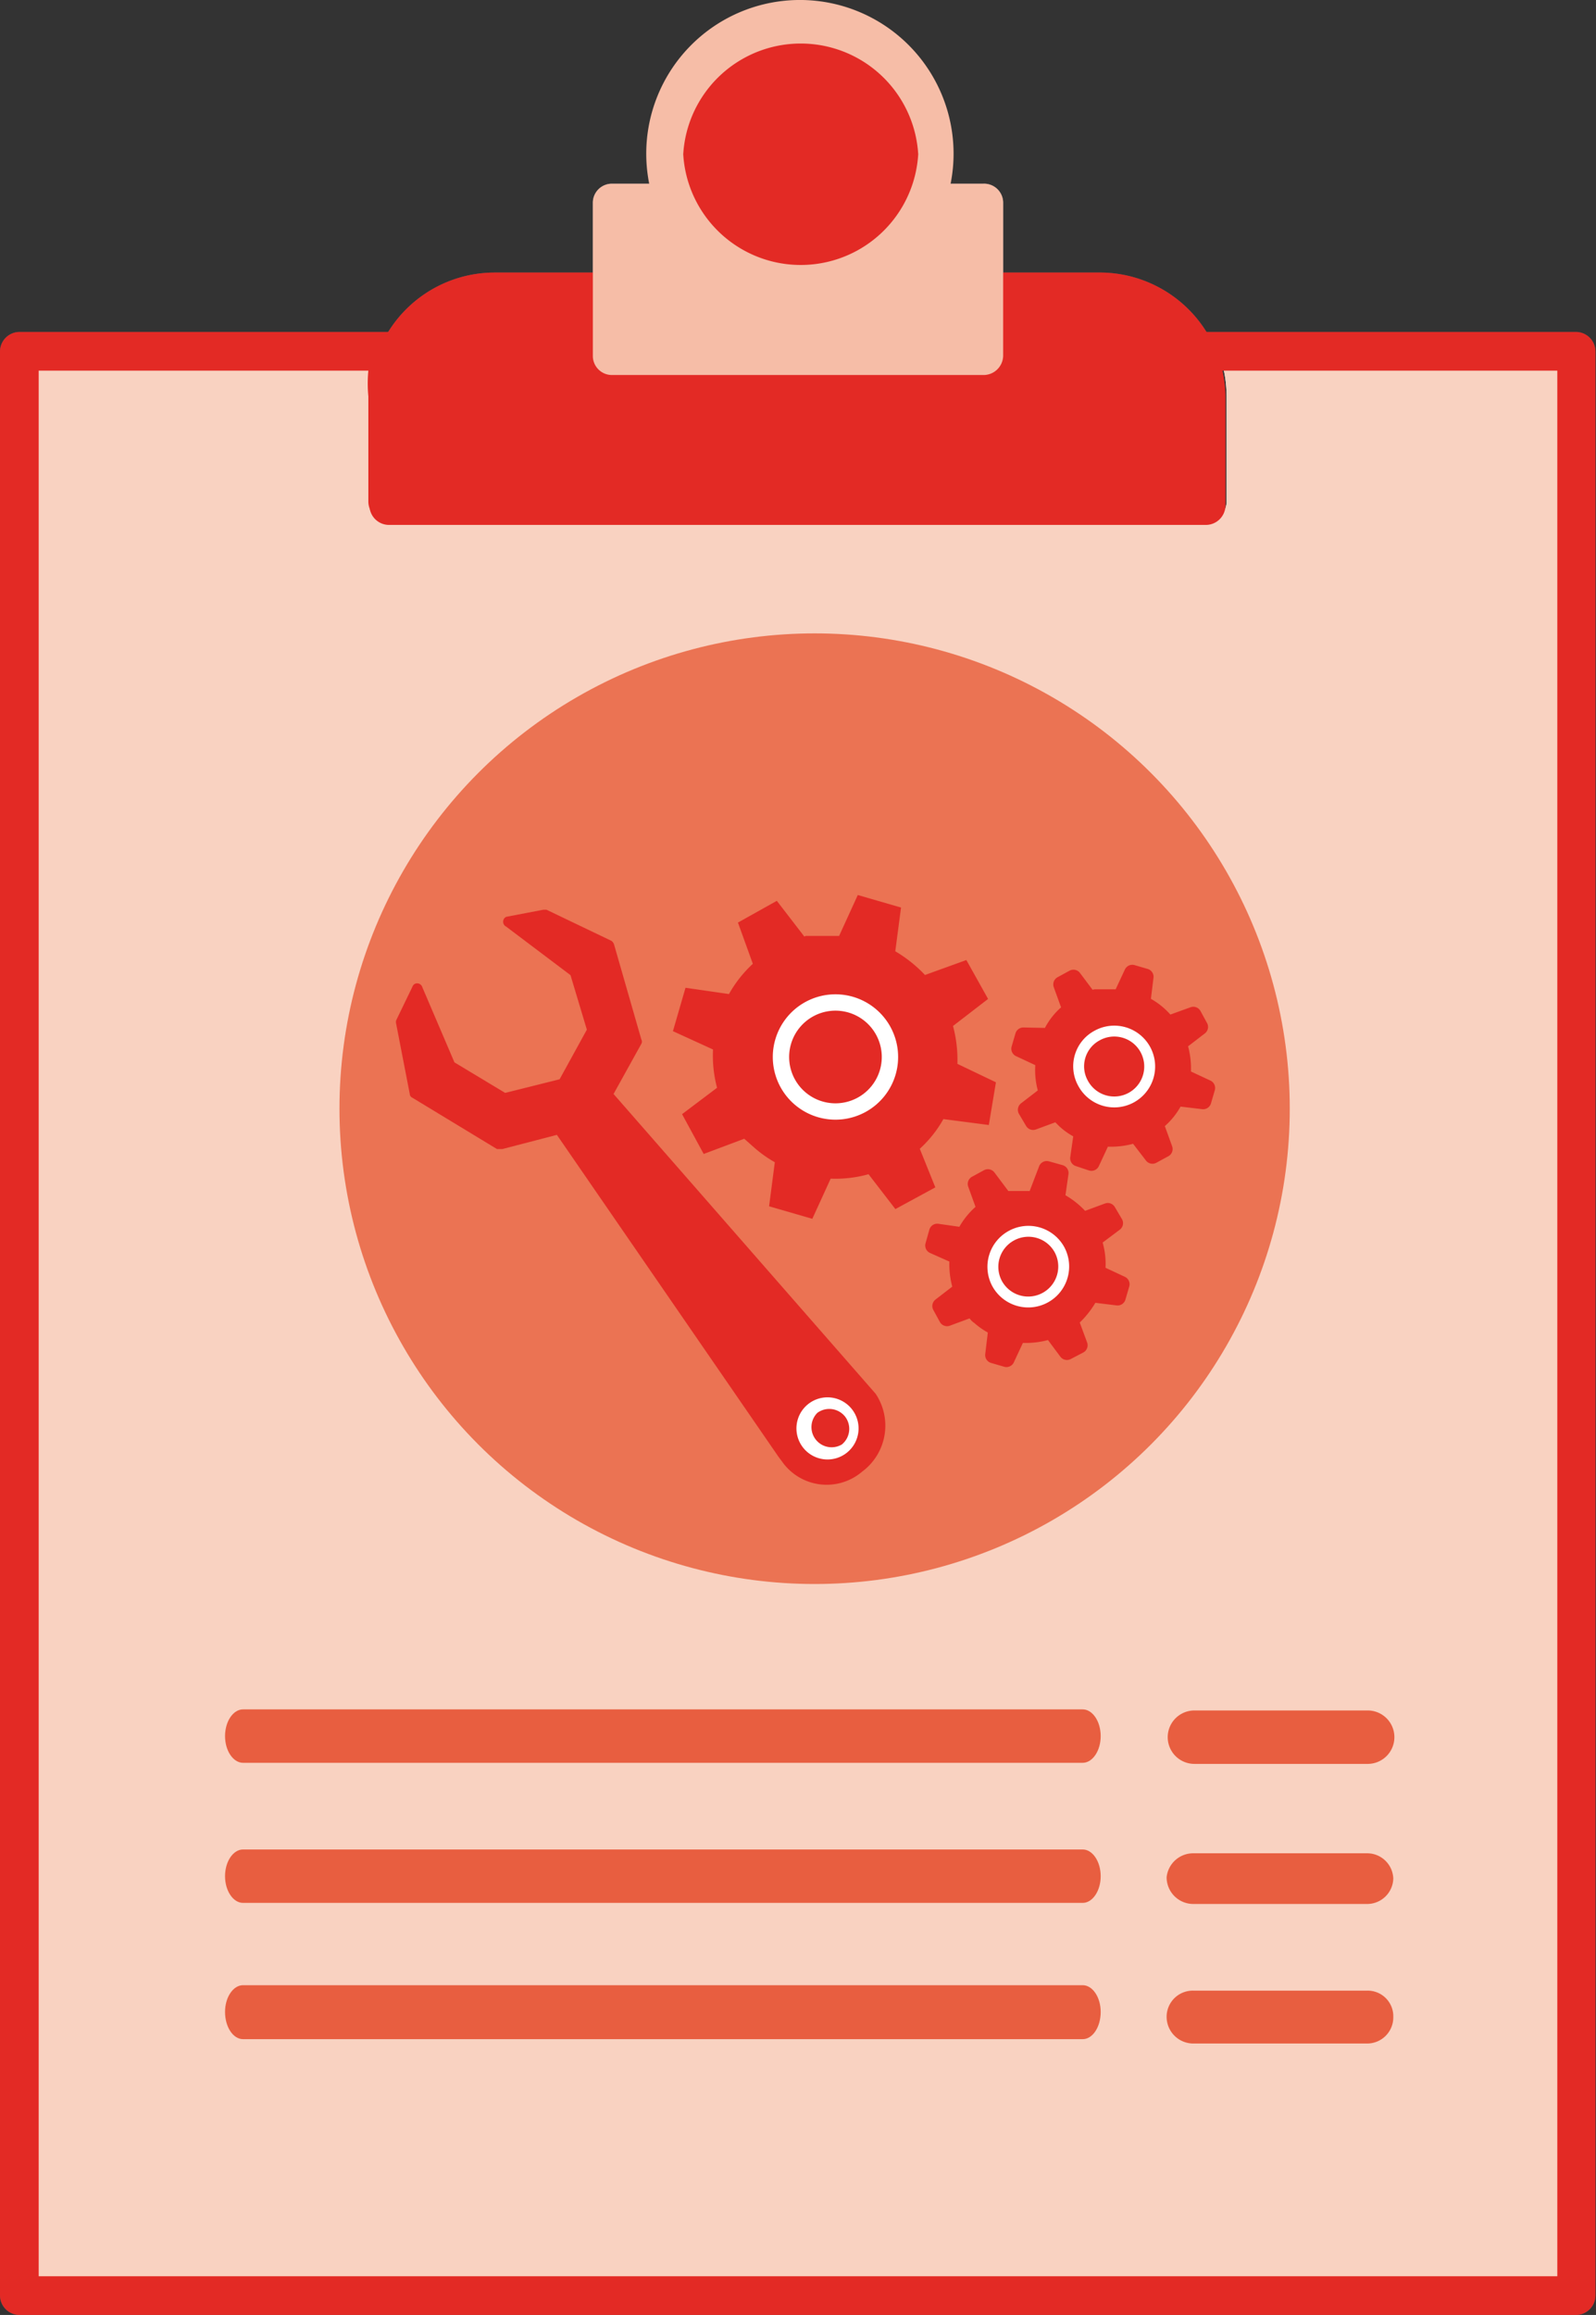 <svg xmlns="http://www.w3.org/2000/svg" viewBox="0 0 29.29 42.47"><rect x="0" y="0" width="29.29" height="42.47" fill="#333333" stroke="none"/><defs><style>.cls-1{fill:none;}.cls-2{fill:#e6e6e6;}.cls-3{fill:#58595b;}.cls-4{fill:#808285;}.cls-5{fill:#939598;}.cls-6{fill:#fff;}.cls-7{fill:#f9d2c1;}.cls-11,.cls-14,.cls-15,.cls-16,.cls-17,.cls-8{fill:#e32a25;}.cls-10,.cls-9{fill:#f6bda7;}.cls-10{stroke:#f6bda7;}.cls-10,.cls-11,.cls-16{stroke-miterlimit:10;}.cls-11,.cls-14,.cls-16{stroke:#e32a25;}.cls-12{fill:#e85e40;}.cls-13{fill:#eb7353;}.cls-14,.cls-15,.cls-17{stroke-linecap:round;stroke-linejoin:round;}.cls-14,.cls-17{stroke-width:0.3px;}.cls-15,.cls-17{stroke:#fff;}.cls-15{stroke-width:0.2px;}.cls-16{stroke-width:0.5px;}</style></defs><title>four-two-new</title><g id="Layer_2" data-name="Layer 2"><g id="Layer_1-2" data-name="Layer 1"><path class="cls-1" d="M20.22,5.69H9.07a1.58,1.58,0,0,0-1.41.88h14A1.58,1.58,0,0,0,20.22,5.69Z"/><path class="cls-2" d="M22.4,6.57a2.33,2.33,0,0,1,.11.7V9.21a.36.36,0,0,1-.36.35h-15a.35.35,0,0,1-.35-.35V7.27a2.33,2.33,0,0,1,.11-.7H.55V42.05H28.74V6.57Z"/><path class="cls-3" d="M0,20.65V6.45a.36.36,0,0,1,.36-.36H7.29a.35.35,0,0,1,.3.17.37.37,0,0,1,0,.34,1.5,1.5,0,0,0-.15.67V8.85H21.77V7.27a1.56,1.56,0,0,0-.15-.67.37.37,0,0,1,0-.34.35.35,0,0,1,.3-.17h7a.36.36,0,0,1,.36.36V42.11a.36.36,0,0,1-.36.36H.36A.36.36,0,0,1,0,42.11v-13m.71.16V41.76H28.58V6.8H22.43a2.42,2.42,0,0,1,.05.47V9.2a.36.36,0,0,1-.36.36h-15a.36.36,0,0,1-.36-.36V7.27a2.42,2.42,0,0,1,0-.47H.71V20.47"/><path class="cls-3" d="M20.22,5H9.07A2.3,2.3,0,0,0,6.78,7.27v2a.36.36,0,0,0,.35.36h15a.36.36,0,0,0,.36-.36v-2A2.31,2.31,0,0,0,20.22,5Z"/><path class="cls-4" d="M18.05,3.37H16.36a.34.34,0,0,0-.31.18,1.62,1.62,0,0,1-2.82,0,.33.33,0,0,0-.31-.18H11.23a.35.35,0,0,0-.35.35V6.53a.35.35,0,0,0,.35.35h6.82a.36.36,0,0,0,.36-.35V3.72A.35.35,0,0,0,18.05,3.37Z"/><path class="cls-5" d="M17,2.81A2.32,2.32,0,1,1,14.64.5,2.32,2.32,0,0,1,17,2.81Z"/><path class="cls-6" d="M16.35,2.83a1.66,1.66,0,0,1-3.31,0,1.66,1.66,0,0,1,3.31,0Z"/><path class="cls-3" d="M20.2,24.54c0-.27-.15-.49-.33-.49H4.46c-.18,0-.33.22-.33.49h0c0,.27.15.49.33.49H19.87c.18,0,.33-.22.33-.49Z"/><path class="cls-3" d="M20.2,27.11c0-.27-.15-.49-.33-.49H4.46c-.18,0-.33.22-.33.49h0c0,.27.15.49.33.49H19.87c.18,0,.33-.22.33-.49Z"/><path class="cls-3" d="M20.2,29.6c0-.27-.15-.49-.33-.49H4.46c-.18,0-.33.22-.33.49h0c0,.28.15.5.33.5H19.87c.18,0,.33-.22.33-.5Z"/><path class="cls-3" d="M25.59,24.56a.49.49,0,0,1-.48.49H21.92a.49.49,0,0,1-.49-.49h0a.49.49,0,0,1,.49-.49h3.19a.49.49,0,0,1,.48.49Z"/><path class="cls-3" d="M25.57,27.13a.48.48,0,0,1-.48.49H21.9a.49.49,0,0,1-.49-.49h0a.49.49,0,0,1,.49-.49h3.19a.48.48,0,0,1,.48.49Z"/><path class="cls-3" d="M25.57,29.66a.48.48,0,0,1-.48.49H21.9a.49.49,0,0,1-.49-.49h0a.48.48,0,0,1,.49-.48h3.19a.47.47,0,0,1,.48.48Z"/><path class="cls-3" d="M20.2,17.15c0-.27-.15-.49-.33-.49H4.46c-.18,0-.33.22-.33.49h0c0,.27.15.49.33.49H19.87c.18,0,.33-.22.33-.49Z"/><path class="cls-3" d="M20.2,19.72c0-.27-.15-.49-.33-.49H4.46c-.18,0-.33.22-.33.49h0c0,.28.15.5.33.5H19.87c.18,0,.33-.22.33-.5Z"/><path class="cls-3" d="M20.2,22.22c0-.27-.15-.49-.33-.49H4.46c-.18,0-.33.22-.33.49h0c0,.27.15.49.33.49H19.87c.18,0,.33-.22.33-.49Z"/><path class="cls-3" d="M25.59,17.17a.49.49,0,0,1-.48.49H21.92a.49.49,0,0,1-.49-.49h0a.48.48,0,0,1,.49-.48h3.19a.48.48,0,0,1,.48.48Z"/><path class="cls-3" d="M25.57,19.74a.48.48,0,0,1-.48.49H21.9a.49.49,0,0,1-.49-.49h0a.48.48,0,0,1,.49-.48h3.19a.47.47,0,0,1,.48.48Z"/><path class="cls-3" d="M25.57,22.28a.47.47,0,0,1-.48.48H21.9a.48.48,0,0,1-.49-.48h0a.49.49,0,0,1,.49-.49h3.19a.48.48,0,0,1,.48.49Z"/><path class="cls-1" d="M20.22,5.69H9.07a1.58,1.58,0,0,0-1.41.88h14A1.58,1.58,0,0,0,20.22,5.69Z"/><path class="cls-7" d="M22.4,6.57a2.33,2.33,0,0,1,.11.7V9.21a.36.36,0,0,1-.36.35h-15a.35.35,0,0,1-.35-.35V7.27a2.33,2.33,0,0,1,.11-.7H.55V42.05H28.74V6.57Z"/><path class="cls-8" d="M0,20.65V6.45a.36.36,0,0,1,.36-.36H7.29a.35.35,0,0,1,.3.17.37.37,0,0,1,0,.34,1.5,1.5,0,0,0-.15.67V8.85H21.77V7.27a1.56,1.56,0,0,0-.15-.67.37.37,0,0,1,0-.34.35.35,0,0,1,.3-.17h7a.36.36,0,0,1,.36.36V42.11a.36.36,0,0,1-.36.36H.36A.36.36,0,0,1,0,42.11v-13m.71.16V41.76H28.58V6.8H22.43a2.42,2.42,0,0,1,.05.47V9.2a.36.36,0,0,1-.36.36h-15a.36.36,0,0,1-.36-.36V7.27a2.42,2.42,0,0,1,0-.47H.71V20.47"/><path class="cls-8" d="M20.22,5H9.07A2.3,2.3,0,0,0,6.78,7.27v2a.36.36,0,0,0,.35.36h15a.36.36,0,0,0,.36-.36v-2A2.31,2.31,0,0,0,20.22,5Z"/><path class="cls-9" d="M18.05,3.37H16.36a.34.34,0,0,0-.31.18,1.62,1.62,0,0,1-2.82,0,.33.33,0,0,0-.31-.18H11.23a.35.35,0,0,0-.35.35V6.53a.35.35,0,0,0,.35.35h6.82a.36.36,0,0,0,.36-.35V3.72A.35.35,0,0,0,18.05,3.37Z"/><path class="cls-10" d="M17,2.81A2.32,2.32,0,1,1,14.64.5,2.32,2.32,0,0,1,17,2.81Z"/><path class="cls-11" d="M16.35,2.83a1.66,1.66,0,0,1-3.31,0,1.66,1.66,0,0,1,3.31,0Z"/><path class="cls-12" d="M20.2,31.85c0-.27-.15-.49-.33-.49H4.46c-.18,0-.33.22-.33.49h0c0,.27.15.49.33.49H19.87c.18,0,.33-.22.33-.49Z"/><path class="cls-12" d="M20.2,34.42c0-.27-.15-.49-.33-.49H4.46c-.18,0-.33.22-.33.49h0c0,.27.15.49.33.49H19.87c.18,0,.33-.22.33-.49Z"/><path class="cls-12" d="M20.2,36.91c0-.27-.15-.49-.33-.49H4.46c-.18,0-.33.22-.33.49h0c0,.28.15.5.33.5H19.87c.18,0,.33-.22.33-.5Z"/><path class="cls-12" d="M25.59,31.87a.49.49,0,0,1-.48.49H21.92a.49.49,0,0,1-.49-.49h0a.49.49,0,0,1,.49-.49h3.19a.49.49,0,0,1,.48.49Z"/><path class="cls-12" d="M25.57,34.44a.48.48,0,0,1-.48.49H21.9a.49.49,0,0,1-.49-.49h0A.49.49,0,0,1,21.9,34h3.19a.48.48,0,0,1,.48.49Z"/><path class="cls-12" d="M25.57,37a.48.48,0,0,1-.48.49H21.9a.49.49,0,0,1-.49-.49h0a.48.48,0,0,1,.49-.48h3.19a.47.47,0,0,1,.48.48Z"/><circle class="cls-13" cx="14.95" cy="20.34" r="8.72"/><path class="cls-8" d="M15.82,27a1,1,0,0,1-1.47-.19l-.06-.08-4.07-5.91-1,.26H9.12l-1.55-.94a.08.08,0,0,1-.05-.07l-.25-1.29a.13.13,0,0,1,0-.06l.3-.62a.09.09,0,0,1,.09-.06.1.1,0,0,1,.09.07l.59,1.38.93.56,1-.25.5-.91-.3-1L9.29,17a.1.1,0,0,1,0-.18l.68-.13h.06l1.19.57a.13.13,0,0,1,.05.07l.5,1.74a.08.08,0,0,1,0,.08l-.51.92L16,25.49l.07.08A1.05,1.05,0,0,1,15.82,27Z"/><path class="cls-6" d="M15.53,26.66a.57.57,0,1,1,.11-.8A.57.57,0,0,1,15.53,26.66ZM15,25.92a.37.37,0,0,0,.45.58.37.37,0,0,0,.06-.51A.37.37,0,0,0,15,25.92Z"/><path class="cls-14" d="M18.51,22l-.08,0-.3-.4-.22.12.17.47a1.29,1.29,0,0,0-.39.48l-.49-.07-.07.25.45.2a1.42,1.42,0,0,0,.07.61l-.39.3.12.22.46-.17.07.08,0,0a.17.17,0,0,0,.06.06,1.26,1.26,0,0,0,.32.21l-.06.5.24.07.21-.45a1.42,1.42,0,0,0,.61-.07l.29.39.23-.12-.17-.46a1.58,1.58,0,0,0,.38-.48l.49.06.07-.24-.45-.21a1.28,1.28,0,0,0-.07-.61l.4-.3-.13-.22-.46.17a1.47,1.47,0,0,0-.48-.38l.07-.49-.25-.07L19,22h-.38l-.1,0Z"/><path class="cls-15" d="M18.56,22.67a.65.65,0,0,1,.88.25.65.65,0,1,1-1.14.63A.65.65,0,0,1,18.56,22.67Z"/><path class="cls-14" d="M20.08,18.34l-.08,0-.3-.4-.22.12.17.47a1.18,1.18,0,0,0-.38.48L18.78,19l-.07.24.45.21a1.28,1.28,0,0,0,.06.61l-.39.3.13.22.46-.17.06.08,0,0,.06.06a1.11,1.11,0,0,0,.32.21l-.07.49.24.08.21-.45a1.42,1.42,0,0,0,.61-.07l.3.39.22-.12-.17-.47a1.22,1.22,0,0,0,.38-.47l.5.06.07-.24-.45-.21a1.42,1.42,0,0,0-.07-.61l.39-.3-.12-.22-.47.17a1.24,1.24,0,0,0-.47-.38l.06-.49-.24-.07-.21.45h-.38l-.09,0Z"/><path class="cls-15" d="M20.13,19a.65.65,0,1,1-.25.88A.64.64,0,0,1,20.13,19Z"/><path class="cls-16" d="M14.78,17.46l-.12,0-.47-.61-.34.19.26.72a2,2,0,0,0-.59.75l-.76-.11-.11.38.7.32a2.05,2.05,0,0,0,.1.95l-.61.46.19.35.72-.27.1.12.05.05.1.1a2,2,0,0,0,.49.32l-.1.77.38.11.32-.7a2,2,0,0,0,.94-.11l.47.61.35-.19L16.58,21a1.92,1.92,0,0,0,.59-.74l.77.1L18,20l-.69-.33a2.17,2.17,0,0,0-.11-.94l.61-.47-.19-.34-.72.26a2.22,2.22,0,0,0-.74-.59l.1-.76-.38-.11-.32.7-.27,0-.22,0H15l-.15,0Z"/><path class="cls-17" d="M14.86,18.51a1,1,0,1,1-.4,1.37A1,1,0,0,1,14.86,18.51Z"/></g></g></svg>